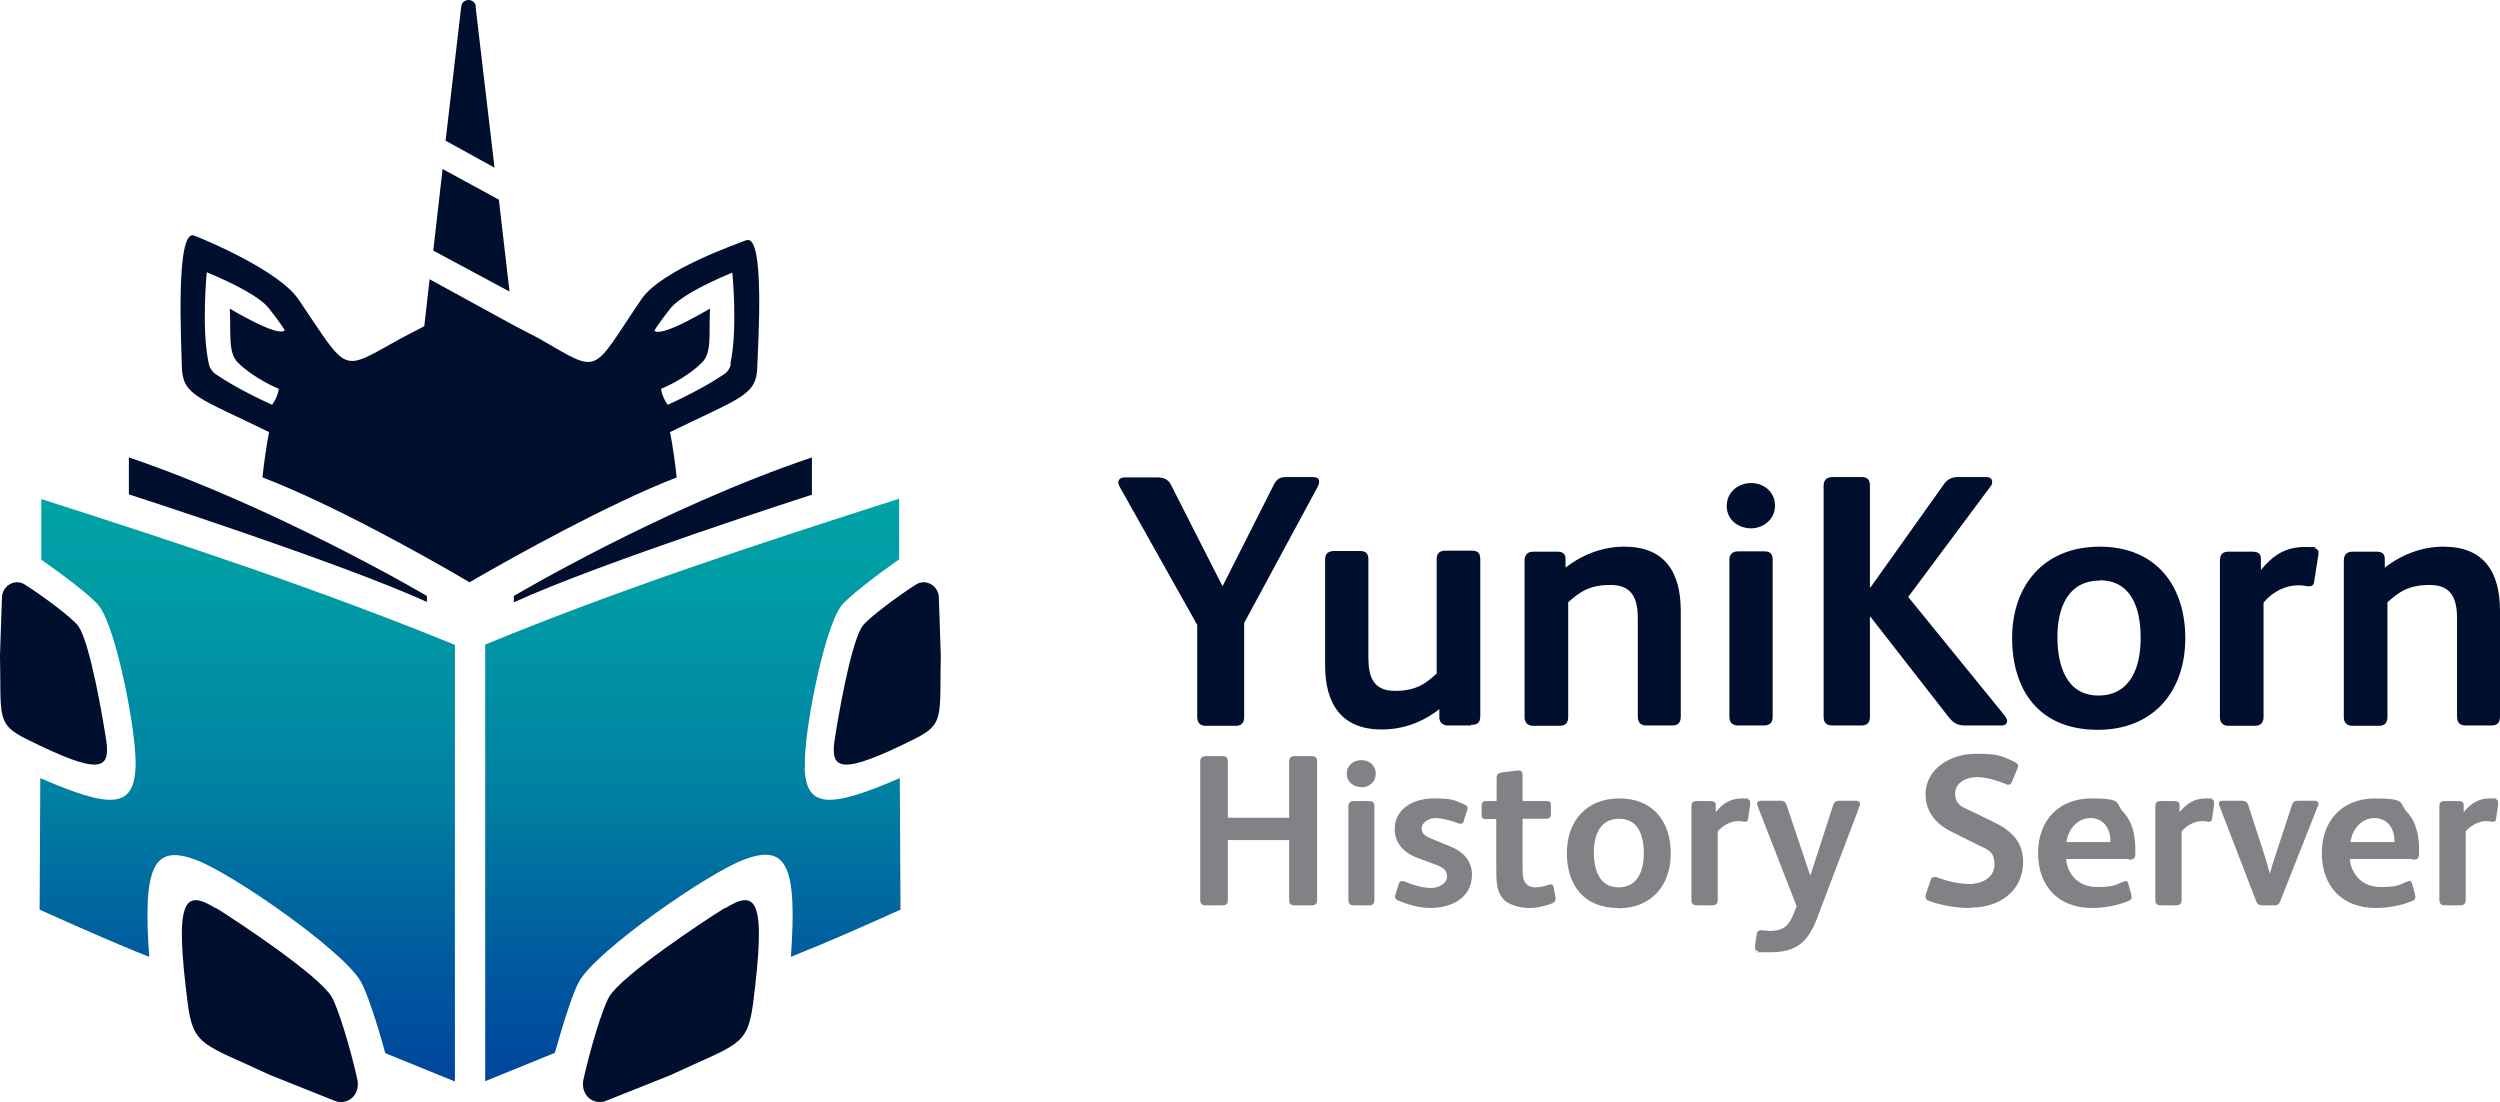 <svg xmlns="http://www.w3.org/2000/svg" xmlns:xlink="http://www.w3.org/1999/xlink" viewBox="164.6 374.55 750.7 330.93"><defs><linearGradient id="linear-gradient" x1="238.9" y1="699.2" x2="238.9" y2="524.4" gradientUnits="userSpaceOnUse"><stop offset="0" stop-color="#00459d"/><stop offset=".2" stop-color="#00599e"/><stop offset=".5" stop-color="#0081a2"/><stop offset=".8" stop-color="#0099a5"/><stop offset="1" stop-color="#00a3a6"/></linearGradient><linearGradient id="linear-gradient-2" x1="372.8" x2="372.8" xlink:href="#linear-gradient"/><style>.cls-3{fill:#010f2e}.cls-4{fill:#808285}</style></defs><g id="Layer_1"><path class="cls-3" d="M229.3 647.1c6.3 3.9 31.1 20.3 34.9 26.8 2 3.4 5.8 16.1 7.7 24.8.9 4.2-2.3 7.6-6.3 6.6l-19.8-7.9c-20.1-9.4-23.1-8.6-24.8-21.3-4.1-31.7-1.1-34.7 8.4-28.8zM196.5 596.9c-.9-6-4.9-29.8-8.5-34.5-1.9-2.4-10.1-8.6-15.9-12.3-2.8-1.8-6.4 0-6.9 3.4l-.6 17.8c.4 18.4-1.2 20.6 7.8 25.1 22.2 11.1 25.4 9.4 24.1.4zM382.4 647.1c-6.3 3.9-31.1 20.3-34.9 26.8-2 3.4-5.8 16.1-7.7 24.8-.9 4.2 2.3 7.6 6.3 6.6l19.8-7.9c20.1-9.4 23.1-8.6 24.8-21.3 4.1-31.7 1.1-34.7-8.4-28.8zM292.8 553.5s-44.8-26.4-89.5-41.6V523s63.3 20.4 89.5 32.3v-1.9z"/><path d="M177 542.6c7.4 5.2 15.4 11.3 17.4 14 5.2 6.7 11.5 39 10.9 48.7-.7 11.8-7.2 12.2-28.6 2.9l-.2 39.5c2.9 1.3 13.5 6.1 23.7 10.4 3.1 1.3 6.2 2.6 9 3.7h.2c-1.9-27 1.2-33.8 13.9-29.1 10.9 4 44.1 27.1 49.6 36.5 1.8 3.1 4.8 12.1 7.4 21.6l20.9 8.5V568.2c-40.6-16.6-82.4-30.4-124.2-43.8v18.2z" style="fill:url(#linear-gradient)"/><path class="cls-3" d="M408.4 511.9c-44.8 15.1-89.5 41.6-89.5 41.6v1.9c26.3-12 89.5-32.3 89.5-32.3V512z"/><path d="M406.3 605.2c-.6-9.7 5.7-41.9 10.9-48.7 2-2.6 10-8.8 17.4-14v-18.2c-41.9 13.4-83.7 27.1-124.3 43.8v131.1l20.9-8.5c2.7-9.5 5.6-18.6 7.4-21.6 5.5-9.4 38.7-32.5 49.6-36.5 12.7-4.7 15.8 2 13.9 29.2h.2c2.8-1.2 5.8-2.4 9-3.7 10.2-4.3 20.8-9.1 23.7-10.4l-.2-39.5c-21.5 9.3-28 8.9-28.6-2.9z" style="fill:url(#linear-gradient-2)"/><path class="cls-3" d="M415.2 596.9c.9-6 4.9-29.8 8.5-34.5 1.9-2.4 10.1-8.6 15.9-12.3 2.8-1.8 6.4 0 6.9 3.4l.6 17.8c-.4 18.4 1.2 20.6-7.8 25.1-22.2 11.1-25.4 9.4-24.1.4z"/><g><path class="cls-3" d="M307.5 376.5c-.3-2.6-4.1-2.6-4.4 0l-4.7 40.3 14.7 8.1-5.7-48.4zM314.4 434.5l-16.9-9.2-2.8 24.5 22.9 12.3-3.2-27.6z"/><path class="cls-3" d="M388.9 446.6c-3.3 1.3-25.8 9.1-31.7 17.8-15.4 22.7-11.9 22.6-30.9 11.7l-7.5-3.9-25.2-13.8-1.6 14.1-6.9 3.6c-18.5 10.2-15.5 11-30.9-11.7-5.9-8.6-28-17.9-31.3-19.1-5.7-2.2-3.8 33.1-3.7 39.3.2 8.7 4.7 9.2 26.2 19.7-.9 4.6-1.5 9.1-2 13.6 21.2 8.1 49.7 24.2 59.8 30.1l2.4 1.4 2.4-1.4c10.1-5.8 38.7-21.9 59.8-30.1-.5-4.5-1.1-9-2-13.6 21.5-10.5 26-11 26.2-19.7.2-6.2 2.4-40.1-3.3-37.9zm-155.3 20.6c.4 7.3-.6 13.2 2.4 16.2 5.1 5 12.3 7.9 12.3 7.9-.2 2.4-2 4.8-2 4.8-8.8-4-14.3-7.4-16.8-9.1-1.1-.7-1.9-1.9-2.2-3.2-2.3-10.5-.6-27.5-.6-27.5 9.1 3.8 16.1 7.6 18.7 10.9 3.4 4.3 4.7 6.5 4.7 6.5-1.8 2.4-16.7-6.6-16.7-6.6zm150.5 16.6c-.3 1.3-1 2.5-2.2 3.2-2.5 1.7-8 5.1-16.8 9.1 0 0-1.7-2.3-2-4.8 0 0 7.2-2.8 12.3-7.9 3.1-3 2-8.9 2.4-16.2 0 0-14.9 9-16.7 6.6 0 0 1.3-2.2 4.7-6.5 2.6-3.3 9.6-7.1 18.7-10.9 0 0 1.7 16.9-.6 27.5z"/></g><g><path class="cls-3" d="m560.4 520.5-22.2 41.1V590c0 1.6-.9 2.5-2.5 2.5h-9.1c-1.6 0-2.5-.9-2.5-2.7v-27.6l-23.4-41.7c-.2-.4-.3-.8-.3-1.1 0-.9.8-1.5 1.9-1.5h9.8c1.9 0 3.2.6 4 2l15.5 30.5h.2l15.3-30.3c.9-1.7 1.7-2.3 3.8-2.3h7.8c1.3 0 2 .4 2 1.3s-.1.9-.4 1.4zM606.3 592.4h-6.9c-1.4 0-2.5-.8-2.6-2.2v-2.7c-5.1 4-11 6.1-17.3 6.1-12.1 0-17-7.7-17-19.3v-31.8c0-1.8 1.1-2.5 2.8-2.5h7.5c1.7 0 2.7.5 2.7 2.5V572c0 5.9 1.5 10 8 10s9.3-2.3 12.5-5.2v-34.4c0-1.8 1-2.5 2.7-2.5h7.7c1.7 0 2.7.5 2.7 2.5v46.8c0 2.3-.6 3-2.8 3zM666.8 592.4H659c-1.9 0-2.6-1-2.6-2.8v-29.3c0-5.9-1.6-10.1-8.2-10.1s-9.4 2.3-12.7 5.2v34.4c0 1.8-.8 2.7-2.6 2.7H625c-1.6 0-2.6-.9-2.6-2.6v-47c0-1.7.8-2.7 2.7-2.7h7c1.5 0 2.5.4 2.6 2v2.8c5.1-4 11.3-6.3 17.6-6.3 12.1 0 17 7.5 17 19.3v31.6c0 1.8-.6 2.8-2.6 2.8zM690.4 533.2c-3.6 0-7.3-2.4-7.3-6.7s3.6-6.9 7.3-6.9 7.2 2.5 7.2 6.8-3.7 6.8-7.2 6.8zm3.8 59.2h-7.5c-1.9 0-2.8-.8-2.8-2.7v-47.1c0-1.8 1.1-2.5 2.8-2.5h7.5c1.7 0 2.7.5 2.7 2.5v47.1c0 1.9-.9 2.7-2.7 2.7zM765.6 592.4h-10.8c-2.6 0-3.8-.9-5.2-2.7l-23.3-29.9h-.2v29.9c0 1.9-.8 2.7-2.6 2.7h-8.6c-1.9 0-2.7-.8-2.7-2.7v-69.3c0-1.8 1-2.6 2.7-2.6h8.6c1.7 0 2.6.6 2.6 2.6v30.5h.2l22.2-31.2c1-1.3 2.3-1.9 4-1.9h8.6c1.1 0 1.7.6 1.7 1.4s-.1.9-.4 1.3l-24.8 33.3 28.7 35.3c.5.6 1 1.4 1 1.9 0 .9-.6 1.4-1.7 1.4zM794.5 593.7c-17.6 0-25.7-11.9-25.7-27.6s9.5-27.4 26.3-27.4 25.7 11.6 25.7 27.5-9.5 27.5-26.3 27.5zm.6-44.8c-9.6 0-12.7 8.3-12.7 16.9s2.7 17.6 12.3 17.6 12.7-8.4 12.7-17.3-2.8-17.3-12.3-17.3zM860.7 541.5l-1.2 7.7c-.1 1-.6 1.4-1.5 1.4h-.4c-.9-.2-1.9-.3-2.9-.3-3.7 0-7.7 1.9-10.4 5.2v34.3c0 1.7-.8 2.7-2.6 2.7h-7.9c-1.7 0-2.6-.9-2.6-2.7v-46.9c0-2.2 1.1-2.7 2.7-2.7h6.9c1.7 0 2.7.5 2.7 2v3.5c3.5-4.2 7.1-6.9 13.2-6.9s2 .2 3 .4c.8.2 1.1.5 1.1 1.4s0 .6-.1 1zM912.8 592.4H905c-1.9 0-2.6-1-2.6-2.8v-29.3c0-5.9-1.6-10.1-8.2-10.1s-9.4 2.3-12.7 5.2v34.4c0 1.8-.8 2.7-2.6 2.7H871c-1.6 0-2.6-.9-2.6-2.6v-47c0-1.7.8-2.7 2.7-2.7h7c1.5 0 2.5.4 2.6 2v2.8c5.1-4 11.3-6.3 17.6-6.3 12.1 0 17 7.5 17 19.3v31.6c0 1.8-.6 2.8-2.6 2.8z"/><g><path class="cls-4" d="M558.5 646.4h-5.1c-1.2 0-1.7-.5-1.7-1.6v-18h-18.4v18c0 1.2-.5 1.6-1.6 1.6h-5c-1.2 0-1.7-.5-1.7-1.6v-41.6c0-1.1.7-1.6 1.7-1.6h5c1 0 1.6.4 1.6 1.6v16.9h18.4v-16.9c0-1.1.6-1.6 1.7-1.6h5.1c1 0 1.6.4 1.6 1.6v41.6c0 1.2-.5 1.6-1.6 1.6zM573.4 610.9c-2.1 0-4.4-1.4-4.4-4s2.1-4.1 4.4-4.1 4.3 1.5 4.3 4.1-2.2 4.1-4.3 4.1zm2.3 35.5h-4.5c-1.2 0-1.7-.5-1.7-1.6v-28.2c0-1.1.6-1.5 1.7-1.5h4.5c1 0 1.6.3 1.6 1.5v28.2c0 1.2-.5 1.6-1.6 1.6zM594.3 647.2c-3.4 0-7-1-10-2.3-.6-.3-.8-.6-.8-1s0-.4.1-.6l1-3.3c.2-.6.5-.9.9-.9s.4 0 .7.1c2.8 1.2 5.9 2 8.1 2s4.8-1.3 4.8-3.4-1.2-2.8-3.9-3.8l-5.1-1.9c-3.7-1.4-6.7-4.2-6.7-8.6 0-6.3 5.9-9.2 11.7-9.2s6.1.5 9.4 1.9c.5.3.8.5.8.9s0 .4-.1.6l-1.1 3.5c-.1.5-.5.7-.9.7s-.5 0-.6-.1c-2.1-.8-4.9-1.6-7-1.6s-4.1 1.5-4.1 3 .7 2.3 3.2 3.3l5.8 2.4c3.4 1.4 6.1 4.1 6.1 8.3 0 6.8-5.9 10-12.5 10zM631 645.7c-2 .8-4.7 1.5-7.2 1.5s-6.1-.8-7.8-2.7c-2-2.3-2.1-4.9-2.1-9.6v-14.4h-3c-1.2 0-1.4-.3-1.4-1.6v-2.5c0-.8.4-1.3 1.2-1.3h3.3v-7c0-1.1.6-1.4 1.6-1.6l4.7-.6h.3c.8 0 1.2.5 1.2 1.4v7.8h7.3c.8 0 1.2.3 1.2 1.1v3c0 .8-.5 1.2-1.3 1.2h-7.2v14.8c0 1.9.1 3.4.8 4.4.6.8 1.5 1.4 3 1.4s3-.4 4.1-.8c.3 0 .5-.1.6-.1.5 0 .7.3.8.8l.6 3.2v.4c0 .6-.3 1-1 1.2zM650.5 647.2c-10.5 0-15.4-7.1-15.4-16.5s5.7-16.4 15.8-16.4 15.4 7 15.4 16.5-5.7 16.5-15.8 16.5zm.3-26.8c-5.8 0-7.6 5-7.6 10.1s1.6 10.5 7.4 10.5 7.6-5 7.6-10.3-1.7-10.3-7.4-10.3zM690.2 615.9l-.7 4.6c0 .6-.4.8-.9.8h-.3c-.5-.1-1.2-.2-1.7-.2-2.2 0-4.6 1.2-6.2 3.1v20.6c0 1-.5 1.6-1.6 1.6h-4.7c-1 0-1.6-.5-1.6-1.6v-28.1c0-1.3.6-1.6 1.6-1.6h4.1c1 0 1.6.3 1.6 1.2v2.1c2.1-2.5 4.3-4.1 7.9-4.1s1.2.1 1.8.3c.5.1.6.3.6.8v.6zM723 616.6l-12.7 33.5c-2.9 7.7-6.5 10.4-14.3 10.4s-2.3 0-3.4-.3c-.7-.1-1-.5-1-1.1v-.6l.5-3.4c.1-.8.5-1.2 1.2-1.2h.4c.8 0 1.6.2 2.2.2 4 0 5.7-1.4 7-4.5l1.2-2.9-11.8-30.3c0-.2-.1-.3-.1-.5 0-.5.4-.9 1-.9h6.2c.9 0 1.4.5 1.6 1.1l7.2 21.4 6.8-21c.3-1 .8-1.5 1.9-1.5h5.2c.6 0 1 .4 1 .9s0 .4-.1.6zM756.2 647.2c-3.9 0-8.5-.7-12.3-2.1-.8-.3-1.1-.7-1.1-1.2s0-.5.1-.8l1.4-4.2c.2-.6.5-1 1.2-1s.6 0 1 .2c3 1.1 6.4 1.9 9.6 1.9s7.4-1.7 7.4-5.8-2.2-4.6-4.7-5.8l-8.4-4.2c-4.6-2.3-7.6-6.1-7.6-11.1 0-7.9 7.8-12.2 14.9-12.2s7.8.6 11.6 2.3c.8.4 1.3.8 1.3 1.3s0 .5-.2.8l-1.6 3.9c-.3.7-.6 1-1.1 1s-.6-.1-1-.3c-2.7-1.1-5.9-2-8.5-2s-6.5 1.3-6.5 4.9 2.5 4.2 4.6 5.2l7.2 3.5c5.1 2.5 8.6 5.9 8.6 11.8 0 9-7.3 13.8-15.7 13.8zM803.9 632.5H785c.5 5 4.1 8.4 9.2 8.4s5.6-.6 7.9-1.6c.3 0 .5-.2.7-.2.5 0 .8.3.9.8l.9 3.3c0 .3.1.6.1.8 0 .5-.3.8-1 1.1-3.2 1.4-7.5 2.1-10.9 2.1-10.1 0-16.2-6.5-16.2-16.5s6.4-16.4 16-16.4 7.2 1.5 9.4 3.9c3 3.1 3.8 7.2 3.8 11.6v1c0 1.6-.5 1.9-2.1 1.9zm-5.6-5.8c-.1-3.4-2.1-6.5-6-6.5s-6.7 3.4-7.2 7.2h13.2v-.7zM829.5 615.9l-.7 4.6c0 .6-.4.8-.9.8h-.3c-.5-.1-1.2-.2-1.7-.2-2.2 0-4.6 1.2-6.2 3.1v20.6c0 1-.5 1.6-1.6 1.6h-4.7c-1 0-1.6-.5-1.6-1.6v-28.1c0-1.3.6-1.6 1.6-1.6h4.1c1 0 1.6.3 1.6 1.2v2.1c2.1-2.5 4.3-4.1 7.9-4.1s1.2.1 1.8.3c.5.1.6.3.6.8v.6zM860.6 616.6l-11.3 28.6c-.4 1-.9 1.2-1.9 1.2H844c-1 0-1.6-.3-1.9-1.2L831 616.4c0-.2-.1-.4-.1-.6 0-.5.3-.8 1.2-.8h5.7c1.1 0 1.6.5 1.9 1.3l4.9 15.1c.6 1.9 1.2 4.1 1.6 5.5.3-1.2 1-3.5 1.6-5.3l5-15.2c.3-1.1.8-1.4 2-1.4h4.7c.8 0 1.3.3 1.3.9s0 .4-.1.6zM889.1 632.5h-18.9c.5 5 4.1 8.4 9.2 8.4s5.6-.6 7.9-1.6c.3 0 .5-.2.7-.2.5 0 .8.3.9.8l.9 3.3c0 .3.1.6.1.8 0 .5-.3.8-1 1.1-3.2 1.4-7.5 2.1-10.9 2.1-10.1 0-16.2-6.5-16.2-16.5s6.4-16.4 16-16.4 7.2 1.5 9.4 3.9c3 3.1 3.8 7.2 3.8 11.6v1c0 1.6-.5 1.9-2.1 1.9zm-5.5-5.8c-.1-3.4-2.1-6.5-6-6.5s-6.7 3.4-7.2 7.2h13.2v-.7zM914.8 615.9l-.7 4.6c0 .6-.4.8-.9.8h-.3c-.5-.1-1.2-.2-1.7-.2-2.2 0-4.6 1.2-6.2 3.1v20.6c0 1-.5 1.6-1.6 1.6h-4.7c-1 0-1.6-.5-1.6-1.6v-28.1c0-1.3.6-1.6 1.6-1.6h4.1c1 0 1.6.3 1.6 1.2v2.1c2.1-2.5 4.3-4.1 7.9-4.1s1.2.1 1.8.3c.5.1.6.3.6.8v.6z"/></g></g></g></svg>